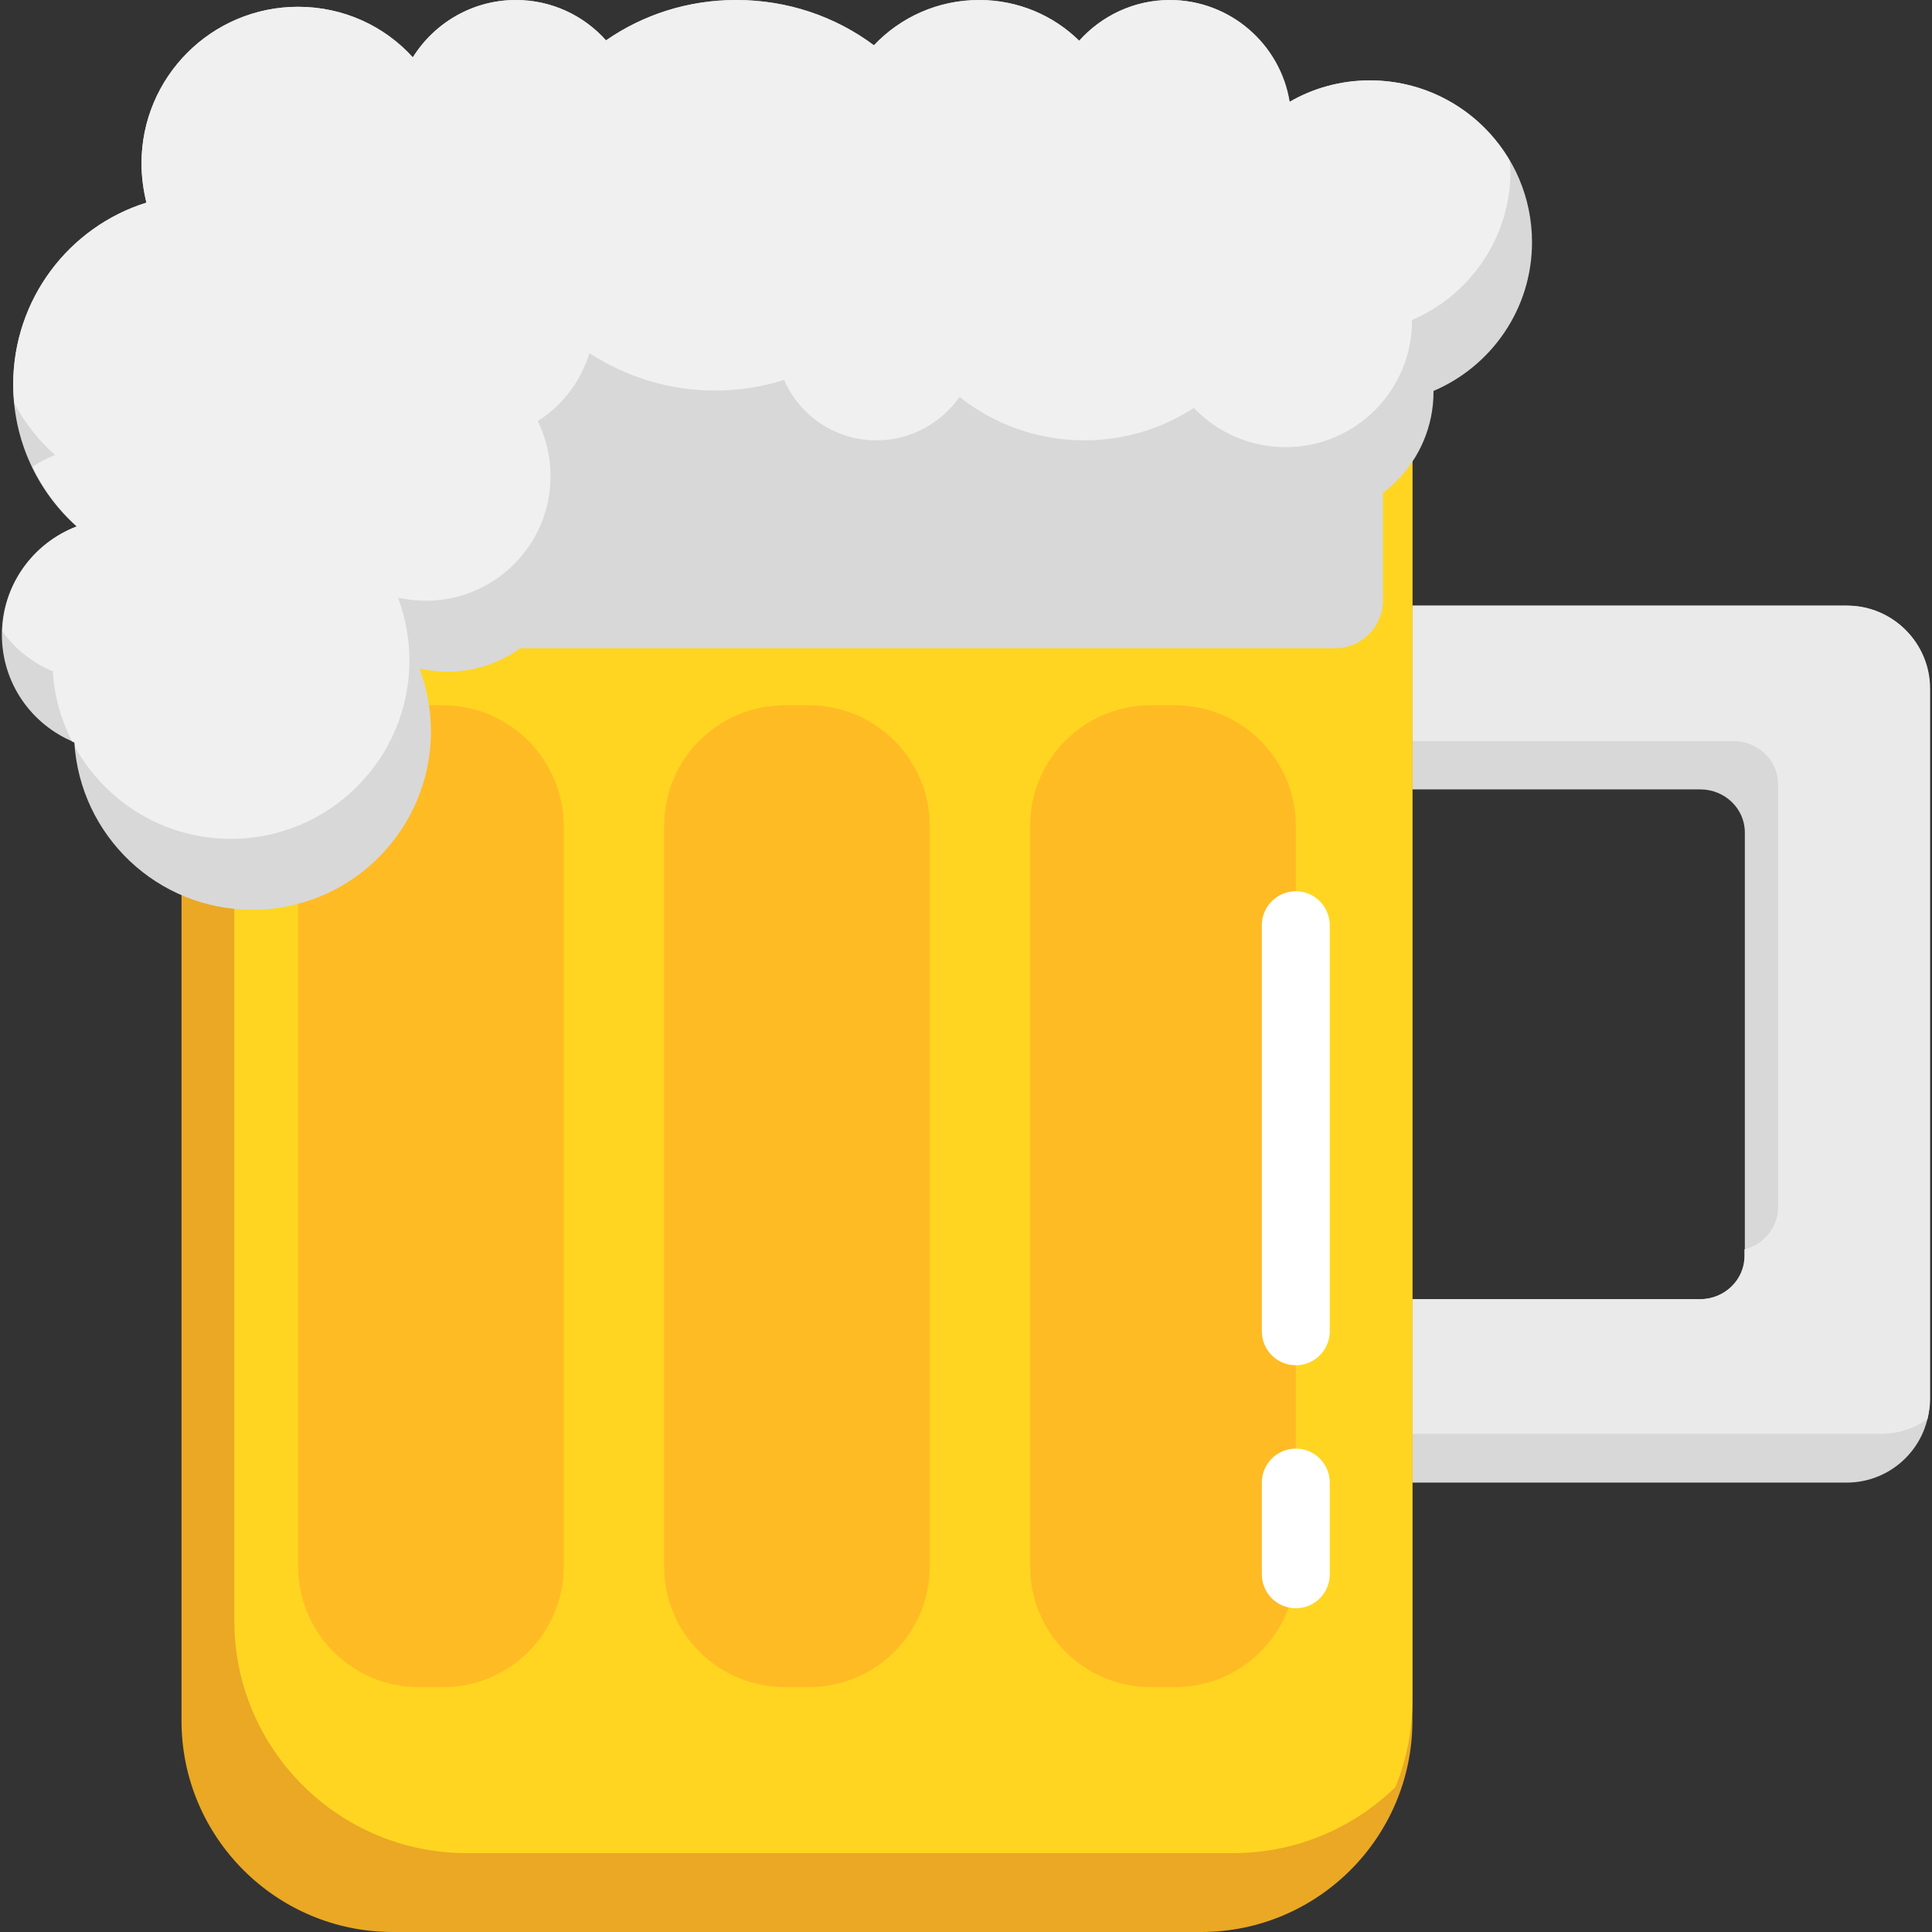 <?xml version="1.0" ?><svg id="Layer_7" style="enable-background:new 0 0 512 512;" version="1.1" viewBox="0 0 512 512" xml:space="preserve" xmlns="http://www.w3.org/2000/svg" xmlns:xlink="http://www.w3.org/1999/xlink"><rect x="0" y="0" width="512" height="512" fill="#333333" stroke="none"/><style type="text/css">
	.st0{fill:#D8D8D8;}
	.st1{fill:#EAEAEA;}
	.st2{fill:#EAA824;}
	.st3{fill:#FFD522;}
	.st4{fill:#FFBB24;}
	.st5{fill:#F0F0F0;}
	.st6{fill:none;stroke:#FFFFFF;stroke-width:18;stroke-linecap:round;stroke-miterlimit:10;}
</style><g><path class="st0" d="M342.1,160.5v232.4h147.3c12.1,0,22-9.8,22-22V182.5c0-12.1-9.8-22-22-22H342.1z M450.6,344.3h-85.5V209.2   h85.5c6.5,0,11.8,5.1,11.8,11.4v112.3C462.3,339.1,457.1,344.3,450.6,344.3z"/><path class="st1" d="M489.5,160.5H351v219.5h147.3c4.6,0,8.9-1.4,12.5-3.9c0.4-1.7,0.7-3.5,0.7-5.3V182.5   C511.5,170.4,501.6,160.5,489.5,160.5z M471.2,320c0,5.3-3.8,9.8-8.9,11.1v1.8c0,6.3-5.3,11.4-11.8,11.4h-85.5V209.2h8.9v-12.8   h85.5c6.5,0,11.8,5.1,11.8,11.4V320z"/><path class="st2" d="M370.3,107.1H52.1c-2.2,0-4,1.8-4,4V456c0,30.9,25.1,56,56,56h214.2c30.9,0,56-25.1,56-56V111.1   C374.3,108.9,372.5,107.1,370.3,107.1z"/><path class="st3" d="M123.7,491.1h203.1c16.7,0,31.9-6.7,43-17.5c2.9-7.1,4.5-15,4.5-23.1V111.5c0-2.4-2-4.4-4.4-4.4H62.1v322.4   C62.1,463.5,89.7,491.1,123.7,491.1z"/><path class="st4" d="M117.3,186.9H111c-17.7,0-32,14.3-32,32v196.2c0,17.7,14.3,32,32,32h6.4c17.7,0,32-14.3,32-32V218.9   C149.3,201.2,135,186.9,117.3,186.9z"/><path class="st0" d="M108.3,171.8h245.5c7,0,12.7-5.7,12.7-12.7v-48H108.3V171.8z"/><path class="st4" d="M214.4,186.9H208c-17.7,0-32,14.3-32,32v196.2c0,17.7,14.3,32,32,32h6.4c17.7,0,32-14.3,32-32V218.9   C246.4,201.2,232,186.9,214.4,186.9z"/><path class="st4" d="M311.4,186.9H305c-17.7,0-32,14.3-32,32v196.2c0,17.7,14.3,32,32,32h6.4c17.7,0,32-14.3,32-32V218.9   C343.4,201.2,329,186.9,311.4,186.9z"/><path class="st0" d="M406,64.2c0-23.7-19.2-42.9-42.9-42.9c-7.8,0-15.1,2.1-21.3,5.7C339.3,11.7,326,0,310,0   c-9.5,0-18.1,4.2-24,10.8C279.2,4.1,269.8,0,259.5,0c-11,0-20.9,4.6-27.9,12c-10.2-7.6-22.8-12-36.5-12c-12.8,0-24.7,3.9-34.5,10.7   C154.7,4.1,146.2,0,136.7,0c-11.5,0-21.6,6.1-27.3,15.2C101.9,6.9,91,1.8,79,1.8c-22.9,0-41.5,18.6-41.5,41.5   c0,3.6,0.5,7.1,1.3,10.4C18.3,60.1,3.5,79.3,3.5,101.9c0,14.9,6.5,28.4,16.8,37.6C8.7,144,0.5,155.1,0.5,168.2   c0,12.9,7.9,23.9,19.2,28.5c1.5,24.8,22,44.4,47.2,44.4c26.1,0,47.3-21.2,47.3-47.3c0-5.8-1.1-11.4-3-16.6c2.4,0.5,4.9,0.8,7.4,0.8   c18.2,0,33-14.8,33-33c0-5.2-1.2-10.2-3.4-14.6c6.5-4.1,11.4-10.5,13.7-18c9.6,6.2,21,9.9,33.3,9.9c6.4,0,12.5-1,18.3-2.8   c4.1,9.4,13.5,16,24.5,16c9.1,0,17.1-4.6,22-11.5c9.1,7.2,20.6,11.5,33.1,11.5c10.7,0,20.7-3.2,29-8.6c6.1,6.4,14.7,10.4,24.3,10.4   c18.5,0,33.5-15,33.5-33.5c0-0.1,0-0.1,0-0.2C395.2,97.1,406,81.9,406,64.2z"/><path class="st5" d="M400.1,42.6c-7.4-12.7-21.3-21.3-37.1-21.3c-7.8,0-15.1,2.1-21.3,5.7C339.3,11.7,326,0,310,0   c-9.5,0-18.1,4.2-24,10.8C279.2,4.1,269.8,0,259.5,0c-11,0-20.9,4.6-27.9,12c-10.2-7.6-22.8-12-36.5-12c-12.8,0-24.7,3.9-34.5,10.7   C154.7,4.1,146.2,0,136.7,0c-11.5,0-21.6,6.1-27.3,15.2C101.9,6.9,91,1.8,79,1.8c-22.9,0-41.5,18.6-41.5,41.5   c0,3.6,0.5,7.1,1.3,10.4C18.3,60.1,3.5,79.3,3.5,101.9c0,1.7,0.1,3.4,0.3,5c2.8,5.2,6.4,9.8,10.8,13.7c-2.1,0.8-4.2,1.9-6,3.1   c2.9,6,6.9,11.4,11.8,15.8C9,143.8,1,154.6,0.6,167.3c3.4,4.7,8,8.4,13.4,10.6c0.4,6.7,2.2,12.9,5.1,18.6c0.2,0.1,0.5,0.2,0.7,0.3   c0,0.4,0.1,0.8,0.1,1.2c8.1,14.5,23.5,24.3,41.3,24.3c26.1,0,47.3-21.2,47.3-47.3c0-5.8-1.1-11.4-3-16.6c2.4,0.5,4.9,0.8,7.4,0.8   c18.2,0,33-14.8,33-33c0-5.2-1.2-10.2-3.4-14.6c6.5-4.1,11.4-10.5,13.7-18c9.6,6.2,21,9.9,33.3,9.9c6.4,0,12.5-1,18.3-2.8   c4.1,9.4,13.5,16,24.5,16c9.1,0,17.1-4.6,22-11.5c9.1,7.2,20.6,11.5,33.1,11.5c10.7,0,20.7-3.2,29-8.6c6.1,6.4,14.7,10.4,24.3,10.4   c18.5,0,33.5-15,33.5-33.5c0-0.1,0-0.1,0-0.2c15.3-6.5,26.1-21.8,26.1-39.5C400.2,44.4,400.2,43.5,400.1,42.6z"/><line class="st6" x1="343.4" x2="343.4" y1="245.2" y2="352.8"/><line class="st6" x1="343.4" x2="343.4" y1="392.9" y2="417.2"/></g></svg>
